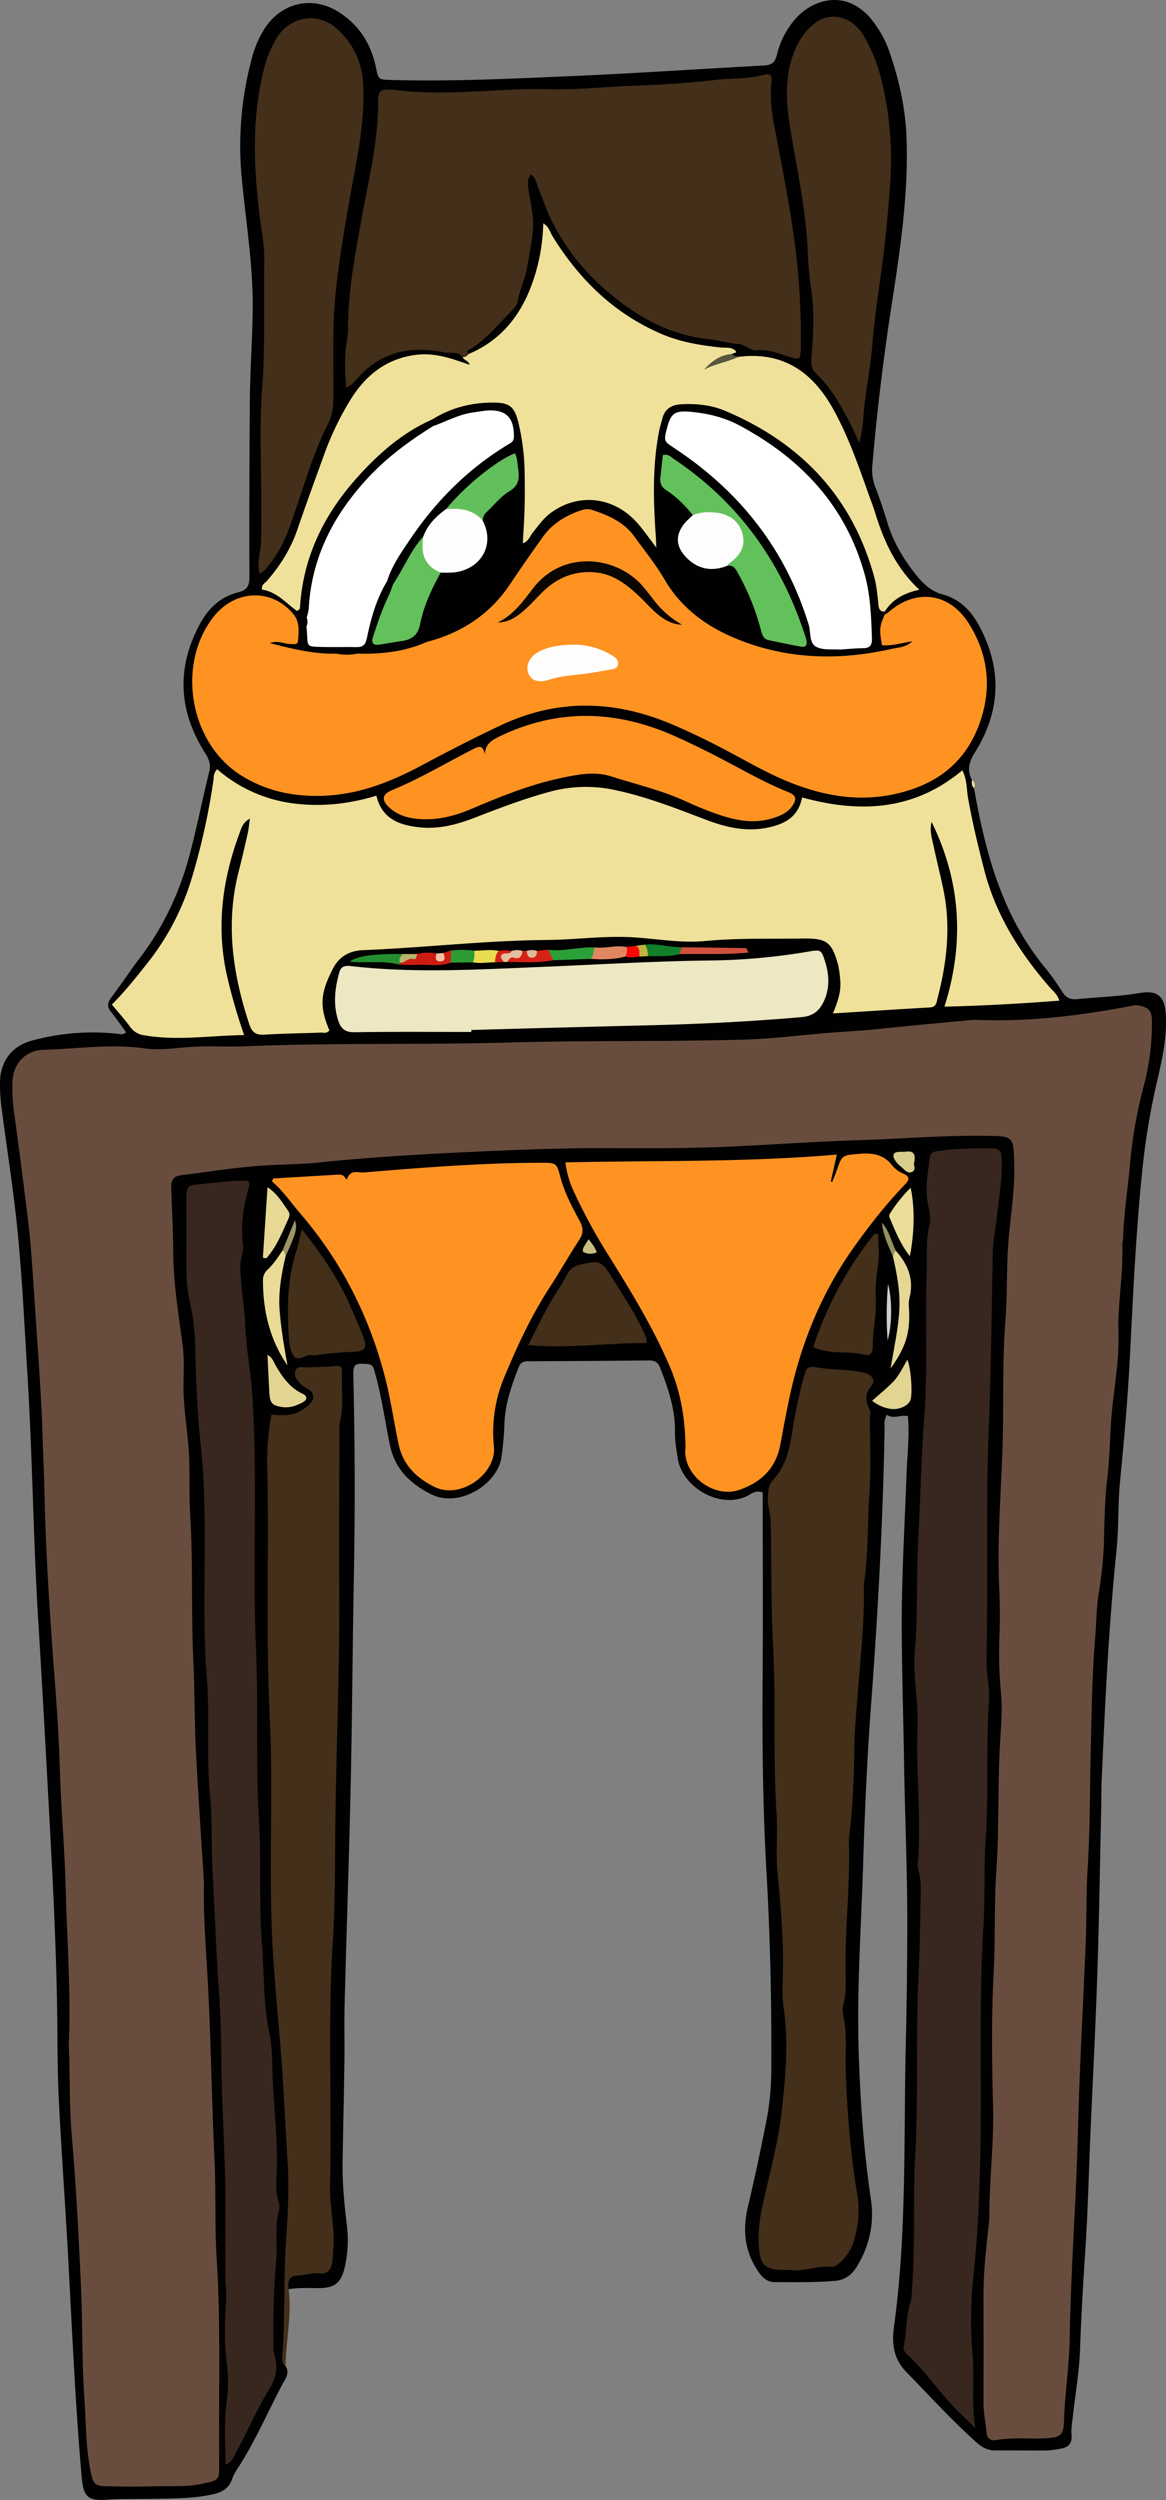 <svg xmlns="http://www.w3.org/2000/svg" viewBox="0 0 778.09 1666.96"><rect x="0" y="0" width="778.09" height="1666.96" fill="#808080" stroke="none"/><defs><style>.cls-1{fill:#010101;}.cls-2{fill:#432f1a;}.cls-3{fill:#f0e19a;}.cls-4{fill:#684d3e;}.cls-5{fill:#ff9322;}.cls-6{fill:#38271e;}.cls-7{fill:#ede7c2;}.cls-8{fill:#fff;}.cls-9{fill:#63c15c;}.cls-10{fill:#eadb96;}.cls-11{fill:#e6d894;}.cls-12{fill:#e7d994;}.cls-13{fill:#e2d491;}.cls-14{fill:#ebdd97;}.cls-15{fill:#cd1d13;}.cls-16{fill:#2ca038;}.cls-17{fill:#e08762;}.cls-18{fill:#d1503d;}.cls-19{fill:#248e2f;}.cls-20{fill:#d7ce8d;}.cls-21{fill:#d62116;}.cls-22{fill:#12802a;}.cls-23{fill:#2d9c33;}.cls-24{fill:#eadc50;}.cls-25{fill:#cecece;}.cls-26{fill:#9d9466;}.cls-27{fill:#59573c;}.cls-28{fill:#948f62;}.cls-29{fill:#e3be9f;}.cls-30{fill:#c8c083;}.cls-31{fill:#fc0605;}.cls-32{fill:#b4b669;}.cls-33{fill:#c1b43f;}.cls-34{fill:#ecc4a5;}.cls-35{fill:#dcbb9d;}.cls-36{fill:#fffefc;}.cls-37{fill:#0b0601;}.cls-38{fill:#fefefe;}.cls-39{fill:#fdfdfd;}.cls-40{fill:#62c05c;}</style></defs><title>Layer 1</title><g id="Layer_2" data-name="Layer 2"><g id="Layer_4" data-name="Layer 4"><g id="Layer_1-2" data-name="Layer 1"><path class="cls-1" d="M650,525.61c7.65,43.34,18.84,85.24,47.79,120.14a159,159,0,0,1,11,15.49c2.41,3.73,5.12,5.43,9.84,5,13.91-1.4,27.91-1.78,41.74-4.08,11.79-2,16.76,1.78,17.58,14.06,1,15.46-2.56,30.51-5.94,45.39a464,464,0,0,0-8.9,51.11c-4.91,44.07-6.86,88.33-9.13,132.59-1.42,27.6-3.89,55.16-6.57,82.67-1.49,15.29-.76,30.64-2.35,45.91-5.36,51.73-7.69,103.66-10,155.59-.2,4.32-.05,8.66-.15,13-.82,37.31-1.37,74.62-2.59,111.92-1.15,35.29-3,70.56-4.55,105.84-1.15,26.64-1.75,53.31-3.5,79.91-1.44,21.94-2.78,43.85-3.51,65.84-.5,15.27-3.22,30.46-4.89,45.68-.43,4-1.16,8-.81,11.93.54,6-2.38,8.5-7.75,9.24a60.94,60.94,0,0,1-7.88,1.1c-11.66.1-23.33-.08-35,0-5,0-8.72-1.74-12.47-5.08-16.7-14.87-31.72-31.39-47.28-47.37-8.37-8.59-9.66-18.9-8.17-29.65,8.69-62.6,6.45-125.64,7.93-188.52q.93-39.46,1-79c.07-36.32-1.56-72.61-2.14-108.9-.48-30-1.46-59.91-1.56-89.88-.12-34.34,2-68.59,3.21-102.86.47-12.63,2-25.21.94-38.37-4.76-1.24-9.67,2.21-14-.94-2.28,3.58-1.54,6.6-1.59,9.44-1.07,61.33-4.45,122.52-9,183.68-2.6,34.89-4.19,69.87-5.26,104.84-1.28,42-4.29,83.86-3.05,125.89,1,33.33,3.35,66.52,8.21,99.54,2.24,15.24-.8,29.8-8.61,43.29-3.5,6-7.64,10.09-15.32,10.79-13.33,1.22-26.64.82-39.95.89-5,0-8.24-2.64-11.2-6.92-9.4-13.63-10.69-28.09-6.94-43.79,4.33-18.13,8.19-36.39,11.82-54.68a184.36,184.36,0,0,0,3.7-34.75c.26-44.32-.65-88.59-3.19-132.89-2.44-42.56-2.93-85.24-2.61-127.91.31-42,.07-84,.07-125.67-5-1.68-7.64,1.07-10.41,2.41-18.61,9-43.5-6.27-46.25-25-.87-5.94-2-11.83-1.9-17.87.22-15-4.5-28.81-9.84-42.54-1.45-3.74-3.57-5-7.44-5q-40.5.43-81,.55c-3.05,0-4.82,1-6,4-4.87,12.46-9.26,25-9.54,38.58a205.53,205.53,0,0,1-1.87,20.87c-2.32,18.53-28.32,34.63-46.93,25.28-14.47-7.26-24.29-17-27.61-33s-5.48-32.18-9.92-47.92c-.8-2.81-1-5.68-5.31-6-8.59-.57-9.36.12-9.15,9q1.58,65.48.37,131c-.9,46.32-1.1,92.65-2.11,139-1.07,49.31-2.8,98.61-4.09,147.92-.33,12.65.05,25.32-.13,38-.31,22.32-.85,44.64-1.21,67-.23,14.36,1.16,28.63,2.89,42.86A80,80,0,0,1,230,1512c-2.42,10.39-7,13.77-17.56,13.69-6.65,0-13.31-.39-19.92.75-3.58-7.81.5-10.77,7.49-12.45,19.75-4.74,20.38-4.88,19-25.24-3.82-57.57-2.32-115.22-1.39-172.77,1-60.22,2.22-120.46,4.15-180.65,1.55-48.63.84-97.21,1.24-145.81.17-21.32,1.33-42.57,2.08-63.85.13-3.74,1.25-8.78-3.87-10.21a27.77,27.77,0,0,0-16.73.36c-3.2,1.14-1.18,3.73.12,5.69,8.07,12.14,6.05,18.77-7.11,23.42-15.67,5.53-15.9,5.53-16,22.73-.22,36.3-.49,72.61,0,108.91.93,66.92,2,133.82,2.26,200.75.12,28.89,4.16,57.73,6.32,86.6,3.63,48.75,8.67,97.6,2.94,146.47-2.26,19.19-.84,38.49-3.63,57.59-.45,3.07-1.23,6.65,1.12,9.61,3.3,5-.41,9.05-2.37,12.78-9.13,17.37-17,35.43-27.38,52.13-2.12,3.39-4.61,6.72-5.86,10.43-2.41,7.13-7.88,9.3-14.37,10.6-13.83,2.77-27.86,2.44-41.84,2.71-9,.18-18-.1-27,.53-13.28.94-16.06-1.84-17.25-15.7-4-46.48-6.17-93.08-8.62-139.66-1.93-36.59-4.6-73.15-6.5-109.75-.9-17.3-.92-34.65-1.08-52-.44-45.34-2.74-90.59-5.18-135.86-2.38-43.92-4.74-87.84-7.46-131.74-3.43-55.23-3.89-110.59-7.31-165.8-2.23-35.91-3.78-71.88-7.89-107.64-2.67-23.16-6.27-46.21-9.27-69.32A118.34,118.34,0,0,1,0,721.43c.32-14.07,8.12-24.12,21.62-27.65a154.59,154.59,0,0,1,58.29-4.3,4.11,4.11,0,0,0,4.17-1.23c-3.21-4.4-6.32-9-9.85-13.36-2.79-3.43-2.72-6.17,0-9.72,6.63-8.77,12.68-18,19.33-26.72,15.74-20.72,26.45-43.75,33.09-68.86,4.86-18.36,8.5-37,13.06-55.4,1.29-5.23-.78-8.83-3.32-12.89C119,473.48,117.79,445,133.43,416c5.62-10.4,13.8-18.18,25.45-21,6.25-1.51,7.56-4.63,7.55-10.49q-.17-59,.31-118c.19-20,1.67-39.95,1.9-59.95.33-29.13-4.45-57.77-7.2-86.61a224.3,224.3,0,0,1,6.67-81.24,68.9,68.9,0,0,1,8.73-20.07C188.17,1.62,208.5-3,225.86,7.93c13.67,8.6,21.76,21.23,25,37,1.67,8.14,1.74,8.17,10.18,8.4,39.35,1.08,78.66-.77,117.94-2.48C422.59,49,466.15,46,509.74,43.69c5.33-.27,7.49-2.15,8.71-7.19a56.44,56.44,0,0,1,11.55-23C540,1.55,555.2-3.06,567.52,2.08a36.83,36.83,0,0,1,14.67,11.73,71.13,71.13,0,0,1,11.43,21c6.31,18.35,10.56,37.1,11.3,56.62,1.39,36.87-3.9,73.11-9.53,109.35s-10.1,72.59-13.22,109.13A32,32,0,0,0,584,324.55c3,7.76,5.67,15.66,8.07,23.62,4.12,13.65,11.28,25.54,20.29,36.41,4.49,5.41,9.41,9.84,16.74,11.8,10.4,2.78,18,9.83,23.32,19.19,16.4,29,15.79,57.9-1.82,86.08-3.93,6.28-5.47,11.83-2,18.43C649.93,521.72,648.75,524,650,525.61Z"/><path class="cls-2" d="M190.58,1577.61c-2.77-1.8-2.29-4.68-2.11-7.23,1.78-25.9.75-51.91,2.49-77.74,1.14-17,2.08-34,1-50.77-1.71-26.46-2.74-53-5-79.41-1.75-20.14-3.58-40.29-4.82-60.5-3.21-52.57.44-105.21-2.16-157.69-2.72-54.93-.36-109.82-1.65-164.71a172.52,172.52,0,0,1,2.81-36.33c7.06.74,14.27,1.08,20.69-3.26a22.57,22.57,0,0,0,5.35-4.4c2.82-3.49,2.68-6.64-1.28-9.2a36,36,0,0,1-4.21-2.64c-2.81-2.47-5.67-5.64-4.7-9.34,1.12-4.3,5.6-2.36,8.66-2.6,6-.47,12-.17,17.91-.95,3.91-.52,4.83,1,4.68,4.21-.49,10.93,1.24,21.94-1.32,32.82-.68,2.86-.37,6-.38,9-.09,34-.41,68-.16,101.93.4,52.92-2,105.8-2.62,158.7-.3,25.55,0,51.23-1.66,76.75-3.5,54.23-.58,108.49-1.88,162.71-.34,14.35,3.41,28.41,2.21,42.76-.25,3-.23,6-.73,8.92-.81,4.72-3,7.84-8.64,7.24-4.65-.51-9.25,1.18-13.8,1.37-7,.29-7.36,4.08-6.66,9.25,1.54,11.52.15,23-.92,34.43C191.11,1566.47,190.56,1572,190.58,1577.61Z"/><path class="cls-3" d="M650,525.61c-1.65-1.55-1.71-3.5-1.36-5.54C650.67,521.54,650.69,523.49,650,525.61Z"/><path class="cls-4" d="M45.91,1363.41c1.51-34.76-1.2-69.69-2.08-104.64-.66-26.58-3.15-53.12-3.91-79.74-.61-21.6-2.2-43.18-3.83-64.74-3-39.82-5.59-79.63-6.4-119.59-.24-11.93-.88-23.93-1.24-35.9C27.52,927.87,25,897,23,866.18c-1.23-18.25-2.27-36.5-4.54-54.65-2.89-23.08-5.75-46.17-9-69.19a122.18,122.18,0,0,1-1.16-20.9c.36-12,8.55-21.09,20.66-21.42,22.56-.61,45-4.16,67.74-.94,9.47,1.35,19.22-.15,28.87-.87,12.6-1,25.33,0,38-.56,58.94-2.43,117.94-.86,176.87-2.52,51.64-1.45,103.28-.49,154.89-1.88,21.22-.56,42.38-3.48,63.58-5,9.62-.71,19.24-1.24,28.84-2.27,19.49-2.09,39-3.81,58.54-5.64a52.49,52.49,0,0,1,7-.25c33.77,1.27,67.06-2.85,100.15-9.06,2-.37,3.81-1,5.88-.62,7.11,1.14,9.31,3.19,9.35,10.42a160.34,160.34,0,0,1-5.21,42.44,314.26,314.26,0,0,0-9.49,53.89c-1.42,16.2-4.06,32.29-4.52,48.6,0,1.32-.56,2.64-.52,3.95.7,20-3.18,39.83-2.58,59.84s-3.78,39.69-5,59.61c-.74,12.25-1,24.55-2.48,36.82-1.74,14.5-1.8,29.22-2.25,43.85a257.88,257.88,0,0,1-3.49,32.71c-1.52,9.55-1.4,19.23-2.24,28.83-2.15,24.86-2.37,49.84-3,74.8-.66,26-.42,52-2,77.85-1.07,17-.68,33.94-1.37,50.89-1.22,29.91-2.79,59.81-4,89.73-.94,23.28-1.35,46.59-2.38,69.87-1.55,34.91-3.74,69.77-4.31,104.73-.29,18.21-3.2,36.39-3.78,54.7-.33,10.27-2.51,11.43-13.1,11.92s-21.32-.75-31.91,1.15c-3.89.69-6.39-.86-6.76-5.21-.55-6.62-2-13.13-2-19.84q.16-35,0-70c-.08-17,1.89-33.85,3.74-50.71a16.52,16.52,0,0,0,.17-2c-.11-25,3.14-49.8,2.49-74.85-.78-29.64-1.13-59.38.42-89,1.19-22.65.23-45.31,1.77-67.86,1.82-26.64,1-53.28,2.2-79.88.56-13,2.12-26,.88-38.87a289.13,289.13,0,0,1-1-37.89c.38-10.63.34-21.2-.15-31.81-1.4-30,.94-59.95,2.07-89.85,1.13-29.64-.24-59.32,2.06-88.85,1.43-18.3.57-36.63,2.21-54.85,1.46-16.21,4.07-32.3,3.67-48.68-.46-19.51-.29-19.27-19.61-19.51-28.33-.35-56.56,2.06-84.85,2.94-26.58.83-53.16,2.69-79.74,4-28,1.41-56,1.46-83.91,1.29-32.67-.21-65.3,1.13-97.87,2.67-32.85,1.55-65.74,3.51-98.5,6.93-11.9,1.24-23.92,1.18-35.88,1.95-18.63,1.21-37,4.2-55.45,6.46-5.88.71-6.91,4.06-6.73,8.94.5,13.93,1.24,27.86,1.31,41.8.11,21,3.48,41.67,6.27,62.42,1.2,8.85.68,18,.6,27-.1,13.36,2.08,26.49,3.22,39.73,1.32,15.23.29,30.66,1.22,45.95,2,32.6.6,65.28,2.13,97.85.93,20,.67,39.93,1.69,59.86,1.44,28.23,3.43,56.43,5.19,84.64.08,1.33.24,2.66.21,4-.54,24,1.72,47.93,2.89,71.85,1.82,37.24,2.35,74.52,4.13,111.74,1.06,22.32.09,44.63,1.48,66.9,2.82,45.27,1.17,90.59,1.66,135.89.12,11.86,0,11.54-11.35,14-9.93,2.16-19.91,1.44-29.87,1.66q-17,.39-34,0c-7.68-.19-8.82-1.54-10.44-9.21-3.53-16.69-3.16-33.69-4.34-50.58-1.66-24-1.13-47.94-2.18-71.88-1.47-33.56-3.23-67.13-6.06-100.59C46.16,1404.88,46.84,1384.26,45.91,1363.41Z"/><path class="cls-3" d="M706.9,667.22c-25.74,2-50.62,3.41-76.66,4,13.58-42.77,10.84-83.65-8.55-123.17-1.57,5.87.34,11.41,1.52,17,2.07,9.77,4.6,19.45,6.55,29.25,4.8,24.07,2,47.77-4.09,71.23-.7,2.68-.76,6-5.08,6.22-21.26,1.21-42.5,2.61-64.77,4,3.23-7.77,5.8-15.14,4.8-23.1a66.77,66.77,0,0,0-1.25-8.86c-4.21-15.66-7.51-18.23-23.78-18-21.64.34-43.3-.4-64.94,1.66-15.66,1.49-31.25-1.31-46.86-2.38-19.69-1.36-39.23,1.53-58.82,1.7-41.05.35-81.8,5.13-122.74,6.79-9.08.36-16,4.33-20.11,12.42-8,15.59-9.35,24.66-2.32,41-1.59,2.44-4.14,1.48-6.26,1.56-12.32.5-24.67.57-37,1.37-5.63.37-8.36-1.45-10.13-6.81-11.1-33.49-16.1-67.33-7.08-102.21,2.17-8.38,4.07-16.83,6-25.28.64-2.88.87-5.84,1.42-9.72-4.85,2.46-5.7,6.49-7,9.94-11.36,30.61-15.51,61.87-8.42,94.2a381.55,381.55,0,0,0,11.6,40.16c-22.8.29-44.59,3.94-66.57.15a13.65,13.65,0,0,1-9.69-5.85c-3.52-4.84-7.57-9.28-12-14.68,8.34-8.28,15.77-17.62,23.2-27a169.66,169.66,0,0,0,30.34-58.08,446.5,446.5,0,0,0,14.19-64.33c.31-2.24-.07-4.71,2.51-7.51a95.42,95.42,0,0,0,50.47,22.76c18.78,2.47,37.22.58,55.8-5.1,3.62,15.56,15.48,19.75,29.07,21.12,12.56,1.28,24.49-1.8,36.09-6.27,16.78-6.47,33.54-12.9,50.95-17.59a92.22,92.22,0,0,1,44.45-.73c20.61,4.49,40.1,12.18,59.7,19.65,13.24,5,26.85,8.12,41.06,5.08,10.91-2.33,20.27-6.86,22.73-20.1,38.3,10.57,74.58,9,106.92-18.05,3.22,6,2.78,12.44,3.84,18.42,2.9,16.43,6.82,32.58,11,48.7,7.78,29.74,23.71,54.83,43.66,77.71C702.76,660.89,705.57,662.87,706.9,667.22Z"/><path class="cls-5" d="M238.39,435.82c16,.49,31.69-1.24,46.53-7.83,10.85-7.61,23.9-11.25,34.37-19.76,6.8-5.53,13.2-11.09,18-18.49,7.75-12.05,15.87-23.85,24.68-35.16a37.15,37.15,0,0,1,9.28-9c17.34-11.06,32.28-9.74,48,4.46,8.24,7.44,14.63,16.47,20.27,25.89,30.5,50.9,78.1,62.23,132.63,57.75,6-.49,12-.84,17.88-1.52,5.46-.62,11-1.21,15.23-2.95,2.25-.86.18-2.39,1-1.38.16.18-.1.35-.69.66-1.78.91-3.54,2.17-5.55,2-4.33-.34-9.13,4.11-12.92-.79-3.16-4.09-1.12-15,3.29-19.91a16.13,16.13,0,0,0,2.49-1.53c18.13-16,40.59-13.17,53.53,7.35,13.48,21.36,15.71,44.22,6.8,68-10,26.54-30.26,40.48-57.14,46.08-23.3,4.85-45.7,1.07-67.56-7.44-14.95-5.82-28.78-13.91-42.9-21.38-12.38-6.54-24.91-12.74-37.82-18.16-37.84-15.87-75.49-16.91-113.25.76-17.82,8.34-35.27,17.34-52.6,26.6-19.84,10.62-40.4,19-63.2,20.39-20.82,1.29-40.53-2.38-58.32-13.75-33.86-21.62-42.71-73.33-18.13-105.14,14.34-18.56,39.08-19.48,53.39-2.21,4.65,5.6,3.61,11.86,3.16,18.08-.2,2.76-2.88,1.95-4.77,2-4.24.07-8.24-2.68-14-.6,15.34,3.88,29.44,7.41,44.22,7A20.1,20.1,0,0,1,238.39,435.82Z"/><path class="cls-2" d="M308.75,238.11c-3.16-4.23-8.1-2.33-12.1-3.12-21.41-4.22-41-1.27-56.66,15.87-2.41,2.65-4.64,5.64-9,7.67-.79-10.52-1.24-20.58.37-30.61a57,57,0,0,0,.87-8.91c0-24.69,4.65-48.8,9-72.95,4.75-26.4,11.45-52.54,11.09-79.64-.08-5.42,2.34-7.11,7.24-6.64,1,.1,2-.1,3,0,34.55,4.89,69.06-1.24,103.61-.29,18.94.51,37.85-1.65,56.79-2.31,18.52-.64,37.13-1.88,55.56-4,10.19-1.16,20.57-.43,30.65-3.16,5.18-1.39,6.21,0,5.59,5.46-1.56,13.79,1.78,27.19,4.26,40.45,4.39,23.44,9,46.78,11.88,70.52a467.84,467.84,0,0,1,3.46,65.61c-.14,7.86-.58,8.08-7.95,5.8-7-2.17-13.78-5-21.34-4.28-4.58.44-7.48-3.83-12.07-4.17-6.9-.51-13.67-2.59-20.56-3.33-21.82-2.34-40.75-11.34-58-24.38-20-15-36.1-33.31-47-55.93-3.16-6.57-5.43-13.57-8.17-20.34-1.22-3-1.45-6.57-4.93-9.12-3.31,4.11-1.84,8.47-1.21,12.8,1.06,7.2,2.92,14.47,2.63,21.64-.38,9.21-2.53,18.35-4,27.51-1.17,7.53-4.83,14.33-6.09,22-.69,4.25-5.36,8-8.72,11.61-7.07,7.5-13.87,15.33-22.84,20.77-1.15.7-3.62,1.11-1.57,3.42C312.31,238.73,310.77,238.88,308.75,238.11Z"/><path class="cls-6" d="M650.8,1619c-5.79-5.78-11.83-11.33-17.33-17.38-9.59-10.57-17.87-22.31-28.39-32.07-1.5-1.39-2.54-3-2-5.28,2.08-9.7,1.42-19.83,4.58-29.38a26.21,26.21,0,0,0,.75-5.91c2.54-30.88.67-61.89,2.36-92.74,2.15-39.27.26-78.55,2.12-117.74.8-16.94,1.13-33.86,1.43-50.79.13-7,.66-14-1.55-20.82a13.06,13.06,0,0,1-.23-5c2.31-30.19-1.41-60.35-.26-90.55.65-16.93-3.21-33.78-1.75-50.77,2.15-24.89.86-49.88,2.23-74.75,1.49-27.18,2-54.43,4.07-81.52,2.4-32.3.39-64.53,1.58-96.76.36-9.95-.7-19.92,1.65-29.82a25.51,25.51,0,0,0-.21-11.91c-3-11.33-.77-22.43.52-33.62.31-2.75,1.5-4,4.27-4.48,12.53-2.13,25.15-2,37.78-2,5.1,0,5.83,2.66,6,6.93.64,12.37-1.65,24.47-2.95,36.66-.94,8.88-2.81,17.73-3,26.62-.7,39.91-1.23,79.87-2.75,119.71-1.92,50.28-.31,100.51-1.4,150.74-.21,9.35,2.24,18.65,1.63,27.77-2,30.59-.14,61.26-2.17,91.75-1.3,19.64-.34,39.23-1.53,58.79-3.28,53.55-.72,107.17-2.26,160.72-.66,23.17-1.68,46.47-4.14,69.52-1.92,18-2.54,36-.9,53.77C650.51,1585.15,648.07,1601.78,650.8,1619Z"/><path class="cls-2" d="M527.55,1513.62h-3.64c-13.63,0-16.82-3.14-17.58-16.69-.55-9.73.89-19.25,3-28.63,4.45-20,10.08-40,12.29-60.34,2.47-22.7,4.74-45.56,1.37-68.54-1.24-8.49-.64-17.29-.52-25.94.29-22-1.55-43.75-3.66-65.58-1.21-12.55.24-25.34-.59-38-2.46-37.56-.33-75.22-2.34-112.72-1.46-27.29-1-54.52-1.54-81.77-.12-6-2.38-11.7-1.94-17.8.3-4.07.56-7.66,3.61-11,7.74-8.39,10.58-19,12.33-29.94a335.29,335.29,0,0,1,7.88-37.92c1.95-6.91,2.54-8.13,9.49-6.9,10.49,1.85,21.24.9,31.59,3.66,4.54,1.21,7.26,5,4.3,8.46-4.77,5.51-4.12,10.16-1.24,15.82.81,1.6.18,3.94.18,5.94-.06,17,.72,34-.4,50.95-1.29,19.52-.64,39.17-3.5,58.59a38.55,38.55,0,0,0-.14,6c.15,21-2,41.73-3.66,62.58-1,13.53-2.47,27.08-2.69,40.74-.32,20.21-1,40.47-3.53,60.58a19.94,19.94,0,0,0-.12,3c.87,28.63-2.61,57.14-2.22,85.76.1,7.61.64,15.29-1.51,22.83a14.42,14.42,0,0,0-.07,6.94c2.76,11.85,1.29,23.88,1.68,35.81.9,27.53,2.92,54.91,7.43,82.14a69.25,69.25,0,0,1-2,32.6,29.94,29.94,0,0,1-9,14.13c-1.81,1.53-3.56,3.25-6.06,3.07C545,1510.84,535.63,1514.81,527.55,1513.62Z"/><path class="cls-3" d="M308.75,238.11a4,4,0,0,0,3.85-2c20.91-8.76,34.17-24.69,41.91-45.48a125.09,125.09,0,0,0,8-41.72c3.76,2.14,4.46,5.79,6.19,8.59,17.92,29,41.34,51.83,73.12,65.34,12.39,5.27,25.46,7.41,38.72,8.82,3.29.35,7.05-.38,9.68,1.71s-.81,1.88-1.68,2.63c-4.09,3.36-9.45,4.19-14.79,7.62,6.56-3.59,12.38-5.78,18.84-5.64,29.63-3.82,49.53,9.82,63.44,34.84,11.21,20.16,18.25,42,26.05,63.47.57,1.56,1.15,3.12,1.63,4.7,5.86,19.25,13.82,37.33,29.78,52.23-10.22,2.26-18,6.45-23.13,14.61-6.43,1.75-6.13-3.44-6.7-7-2.16-13.15-4.34-26.31-10.26-38.4-21-42.8-52.37-74-98.77-88.42a29.39,29.39,0,0,0-2.9-.75c-21.35-4.48-27.57.14-30.59,21.62a260.67,260.67,0,0,0-.92,61.66c.33,3.32,1.14,7.55-2.47,8.84-3,1.07-4.9-2.73-6.74-5-3.73-4.67-6.83-9.86-11.49-13.75-19.39-16.19-43.3-13.21-59.51,7.17-3.1,3.9-5.54,11.43-11.27,9.17-5.17-2-1.64-8.92-1.45-13.72.83-21.28.88-42.48-3.12-63.58-2.66-14-9.52-16.36-22.23-14.56-8.19,1.16-16.36,2.91-24,6.37-3,1.34-6.11,2.73-9.6,2.26C268.11,288.7,252,303,237.57,319.28c-21.63,24.36-35.24,52.32-37.35,85.28-.06.92,0,2-2.13,2.79-7.12-5.05-13.4-12.81-23.19-14.16-.73-3.22,1.82-4.26,3.25-5.89C187,377.18,194,366,198.42,353.19c5.69-16.69,11.79-33.24,17.78-49.83a198.25,198.25,0,0,1,17.7-36.85c9.9-16,23.41-27,42.73-29.78,7.77-1.11,15.28-.12,22.7,1.92,4.7,1.3,9.28,3,14,4.57C312.79,240.48,309.6,240.37,308.75,238.11Z"/><path class="cls-6" d="M150.54,1643.57c-.16-14.57-1.13-27.8.65-40.94a106.45,106.45,0,0,0,.05-27.74c-1.74-13.91-1.2-28-.33-41.9.36-5.71-.66-11.15-.54-16.75.28-12.66-.22-25.33,0-38,.55-33.29-2.16-66.5-2.58-99.77-.21-16.54-.45-33.24-1.64-49.79-1.95-27.17-2.84-54.38-4.33-81.55-.91-16.63-.05-33.3-1.65-49.8-2.55-26.26-.08-52.63-2.16-78.76-2.71-34-1.12-67.88-1.43-101.8-.16-18-.73-36-2.66-53.73-2.49-22.87-3.24-45.67-3.76-68.59-.23-9.86-2-19.8-4.14-29.47-1.51-7-1.57-13.85-1.61-20.82-.08-15-.12-30,0-45,.06-8.35.79-8.71,9.12-9.52,10.52-1,21-2.69,31.78-2.2,1.4,1.19,1.08,2.9.63,4.47-3.51,12.48-5.48,25.08-3.79,38.11.61,4.66-1.83,9-1.8,13.79.11,13.31,2.73,26.4,3.29,39.58.72,16.63,3.95,32.9,4.93,49.49,3.32,55.91-.15,111.9,2.3,167.75,1.65,37.63-.37,75.27,1.95,112.76,1.68,27.3-.17,54.62,1.94,81.77,1.59,20.45.8,41.11,5.15,61.41,2,9.32,1.55,19.2,2,28.74,1,21.9,3.75,43.76,2.64,65.76-.28,5.61-.5,11.29,1.37,16.83a11,11,0,0,1,.21,5.93c-2.91,11.17-.87,22.57-1.84,33.8a519.75,519.75,0,0,0-1.86,52.79c.06,3.32-.3,6.85.69,9.91,2.71,8.33.95,15.72-3.47,22.82-8.44,13.57-14.49,28.39-22.2,42.33C156,1638,155.44,1641.21,150.54,1643.57Z"/><path class="cls-5" d="M558.45,769.86c-1.62,7.15-2.84,12.55-4.06,17.95l1,.29c1-2.58,2.1-5.13,3-7.74,3.65-10.44,3.67-10,15.2-11,8.87-.75,16.3.45,22,8a18.58,18.58,0,0,0,7.23,5.21c4.69,2.12,4,4.22,1,7.32-12.52,12.94-23.54,27.09-34,41.76-22,30.91-35.76,65.23-43.42,102.18-2,9.78-3.86,19.59-5.67,29.41-2.91,15.72-12.72,25.13-27.35,30.19-16.23,5.62-35.89-8.24-36.13-25.48,0-1,.19-2,.18-3-.17-18.46-3-36.15-10.35-53.48-11.3-26.52-26.31-50.81-41.45-75.1a373.36,373.36,0,0,1-22-40.3,65.4,65.4,0,0,1-6.32-21C437.5,773.71,497.37,775.14,558.45,769.86Z"/><path class="cls-5" d="M182.25,785.81q21.27-1.27,42.55-2.53c2-.11,4-.2,5.39,1.76.37.54,1,2.25,1.65.56,2.15-5.9,7.27-3.52,11-3.83,39.17-3.22,78.34-6.36,117.69-6.44,10.64,0,10.85-.18,13.45,9.6,2.77,10.43,7.79,19.83,12.85,29.18,2.54,4.68,2.59,8.26-.37,12.75-6.74,10.26-12.77,21-19.47,31.27-12.61,19.35-22.22,40.17-31,61.45a94.47,94.47,0,0,0-6.37,45.13c1.69,17.85-22.28,35.63-40,26.61-12.48-6.37-20.85-14.9-23.73-28.78-3.25-15.64-5.48-31.48-9.67-46.94C245.5,875.77,227,840,200,808.69c-6-7.05-11.29-14.8-18.45-20.92Z"/><path class="cls-2" d="M173.24,382.57c-2-7.42.61-13.84.89-20.37.4-9.31.18-18.65.2-28,.06-24.65-1.28-49.4.53-73.92,2.15-29,1.09-57.86,1.48-86.78.14-10.31-2-20.43-3.23-30.61-4-33.49-5.18-66.87,3.8-99.84a73.47,73.47,0,0,1,7-16.5c8.23-14.74,27.34-20.41,42.14-6.31,10.75,10.24,15.74,22.55,16.37,37.21,1.09,25.16-4.51,49.43-8.83,73.92-3.74,21.18-7.39,42.35-9.58,63.82-2.46,23.95-1.33,47.86-1.57,71.78a35.22,35.22,0,0,1-3.81,16.22c-8.75,17.25-14.25,35.77-20.44,54-4.48,13.2-8.53,26.6-17.39,37.83C178.75,377.64,177.2,380.59,173.24,382.57Z"/><path class="cls-7" d="M314.53,688.11c-26,0-51.95-.23-77.92.17-6.14.1-9-2.14-10.8-7.5-3.68-10.91-2.37-21.63.6-32.37,1.12-4.07,3.77-4.7,7.62-4.25,41.86,4.84,83.77,2.35,125.68.64,37.91-1.55,75.81-3.89,113.73-4.35a415.47,415.47,0,0,0,66.42-6c7.79-1.35,8.33-1,10.65,6.43,3,9.51,3.4,19-1.41,28.11-3,5.62-7.18,8.59-14.1,9.21-34.17,3-68.4,4.64-102.68,5.48q-58.9,1.46-117.8,3.1Z"/><path class="cls-2" d="M573.3,295.35a194.16,194.16,0,0,0-11.17-22.67c-4.77-8.47-10-16.46-17.1-23.11-3.45-3.23-3.95-6.44-3.53-11.4,1.36-15.85,2.07-31.83-.49-47.71-1.37-8.51-1.71-17.23-2.15-25.73-1.44-27.27-7.47-53.72-11.75-80.5-3-18.89-3.68-37.94,5.71-55.82a40.9,40.9,0,0,1,10.09-12.23c10.49-8.88,25.19-5.8,33.16,7.21a106.65,106.65,0,0,1,12.26,30.38,219.22,219.22,0,0,1,5.81,66.17q-1.6,26.73-5,53.36c-2.39,18.71-5.5,37.33-7,56.17-1,13.17-3.48,26.23-5.13,39.35C576,277,576.2,285.38,573.3,295.35Z"/><path class="cls-1" d="M288.32,279.77c12.44-7.86,26.16-11.34,40.72-11.33,11,0,14.24,2.65,16.84,13.17a150.56,150.56,0,0,1,4.22,33.63c.13,8,.16,16-.05,24-.19,7.59-.76,15.18-1.17,23,3.76-1.09,4.68-4.66,6.66-7.13,3.75-4.67,7.17-9.6,12.1-13.2,18.66-13.65,42.61-10.7,58.15,7.37,3.88,4.51,7.28,9.43,12.21,15.88-.21-4.11-.3-6.43-.46-8.73-1.59-23.3-2.19-46.57,2.44-69.65.52-2.6,1.36-5.14,2-7.71,1.69-6.37,6-9.13,12.42-9.49,10.13-.57,20.15.43,29.43,4.34,50.53,21.29,84.94,57.31,99.57,110.88,1.65,6.05,2.16,12.45,2.81,18.73.29,2.86,1.27,4.28,4.13,4.31,0,.66,0,1.32,0,2-3.52,8.36-3.64,9.66-1.77,20.46,6.52.36,12.89-1.4,20.31-2.7-4.59,4.2-9.56,4.11-14,5.11-33.53,7.55-66.75,7.09-99.23-5.1-21.72-8.16-40.15-20.64-52.2-41.23-5.89-10.07-13.26-19.14-20.08-28.58-7.07-9.78-17.36-14.16-28.21-17.78-3-1-5.86-.33-8.76.73-9.59,3.49-17.87,8.58-24,17.08q-11.38,15.8-22.23,32C326.86,409.64,308,422,284.92,428c-2.85-.38-6.39.13-4.8-4.9.56-1.79,0-3.93,0-5.91-1.25-14.3,4.53-26,13.57-36.42,2.08-1.11,4.38-1.24,6.66-1.55,18.58-2.52,25.72-13.29,20.43-30.78,1-10.95,10.61-15.43,17.13-22.06,4.06-4.13,6.71-7.88,5.56-13.87-1.05-5.49-3.17-6.66-8-3.42a163.62,163.62,0,0,0-28,23.83c-2.51,2.65-5.11,5.22-7.7,7.78A53.73,53.73,0,0,0,283.68,359a218.8,218.8,0,0,0-14.37,23.77c-1.45,2.88-2,7.42-7,6.86-2.34,1.24-4,1.26-4-2.09-2.8-4.3.25-7.68,2.09-11C278,345.1,301,318.37,331.22,298.25c5.24-3.5,9.91-6.64,7.52-14.25-2.54-8.05-8.7-8.16-15.23-7.72-7.7.51-15,2.89-22.13,5.62-3.93,1.49-7.73,4.19-12.31,2.2C286.44,283.06,287.86,281.33,288.32,279.77Z"/><path class="cls-5" d="M323.49,502.79c.48-6.5,4.33-9.09,9.6-11.64,38.94-18.82,77.82-17.78,116.81-.49,7.91,3.51,15.72,7.27,23.46,11.15,17.57,8.78,34.38,19.06,52.7,26.37,5.21,2.08,5.8,4.67,2.72,9.15-3.43,5-8.75,7-14.24,8.58-12.47,3.53-24.49.92-36.26-3.16-6.91-2.4-13.71-5.21-20.35-8.29-16.1-7.46-33.37-11.4-50.14-16.79-11-3.53-22.46-1.22-33.62,1.15-21,4.47-40.71,12.52-60.34,20.86-11.84,5-24.05,7.76-37,6.15-6.46-.8-12.37-3-17.11-7.42-5.42-5.1-4.74-8.85,2.12-11.67,18.85-7.74,36.28-18.28,54.38-27.48C320.17,497.24,322.36,497.33,323.49,502.79Z"/><path class="cls-8" d="M289.07,284.1c9-3.17,17.54-8,27.26-9.18,3-.36,5.9-1,8.87-1.2,12.55-.77,18,4.9,17.72,17.72-.08,3-1.88,3.79-3.92,5-26.63,16.12-48.12,37.62-65.43,63.33-5.91,8.76-12.08,17.48-15.27,27.79-7.15,11.74-10.76,24.79-13.49,38-1,4.67-2.82,6-7.12,5.94-8.27-.16-16.55.11-24.82-.15-7.61-.24-7.59-.44-7.91-7.82-.09-2-.3-3.93-.45-5.9-1.75-2-1.85-4,.18-5.88a33.06,33.06,0,0,0,1.33-5.76c1.87-35,17.15-63.75,40.85-88.76C259.35,304.12,273.78,293.61,289.07,284.1Z"/><path class="cls-2" d="M431.46,895.53c-26.12-.14-51.79,3.84-79,1.37,5.16-10,9.61-19.51,14.84-28.56,3.48-6,7.64-11.68,10.8-17.93,1.69-3.36,3.86-5.77,7.92-6.84,13.94-3.65,15.43-3.19,23.11,9.41,6.92,11.35,14.61,22.24,20,34.47C430.1,889.54,431.61,891.43,431.46,895.53Z"/><path class="cls-2" d="M201.46,819.64c13.38,17,24.65,33.27,32.51,51.72,2.87,6.71,6,13.35,8.52,20.18,2.63,7,1.4,9.49-5.73,9.79A223.92,223.92,0,0,0,211,903.65a5.33,5.33,0,0,1-2,0c-4.57-1-10.24,4.68-13.06.49s-3.15-10.66-3.41-16.18c-.84-17.61-.59-35.19,4.77-52.28C198.8,831,199.81,826.11,201.46,819.64Z"/><path class="cls-2" d="M586.09,823c0,7.18.91,14.52-.25,21.51a100.93,100.93,0,0,0-1.4,21.82c.56,10.72-2.17,21.15-2,31.79.05,3.66-1.61,6.33-5.28,5.3-10.95-3-22.69.13-34.54-5.08a242.11,242.11,0,0,1,41.07-75.88Z"/><path class="cls-9" d="M294.08,381.77c-6.17,11.21-11.59,22.71-13.95,35.41-1.5,6.61-6,9.55-12.41,10.33-4.9.59-9.75,1.64-14.64,2.36-4.15.61-5.44-1.3-4.18-5.16,3.06-9.41,6.22-18.78,10.57-27.71,1.15-2.34,1.88-4.88,2.8-7.33,7-10.5,11.65-22.49,20.24-32C285,366.36,286.91,375.34,294.08,381.77Z"/><path class="cls-10" d="M190.52,837.86c-2.74,12-4.91,24-3.89,36.42,1,12.15,3.05,24.15,5.22,36.18-11.93-17.27-16.42-36.58-16.36-57.2a9.19,9.19,0,0,1,3.33-6.9c3.88-3.68,6.73-8.17,9.73-12.53C192.3,833.66,191.34,835.79,190.52,837.86Z"/><path class="cls-11" d="M597.85,834.05c8.11,9.11,12.29,19.24,9,31.71-.81,3.11-.19,6.61-.12,9.92.29,13.9-2.61,23.08-12.45,36.85,2.35-13.93,5-25.87,5.8-38,.81-12.41-1.34-24.46-4.17-36.44C595.71,836.31,594.24,834,597.85,834.05Z"/><path class="cls-12" d="M175.44,838.63c1-15.15,2-30.3,3.08-47,6.88,4.59,10.15,10.66,14,16.13,1,1.47.69,3.16,0,4.75-4.2,9.3-7.91,18.88-14.87,26.59Z"/><path class="cls-13" d="M582,934c5-4.47,9.57-8.15,13.66-12.28s6.69-9.65,9.83-15.1c2.54,6.21,3.61,22.88,2,27.08-1.5,3.82-8,6.72-13.63,5.64A25.24,25.24,0,0,1,582,934Z"/><path class="cls-14" d="M607.67,792c2.81,12.53,2.64,29.85-.53,45.6-6.45-8.28-9.83-17.07-13.51-25.69-.63-1.47.17-2.63.87-3.66A93.81,93.81,0,0,1,607.67,792Z"/><path class="cls-13" d="M178.49,903.43c3.45,1.73,4,4.5,5.22,6.67,4.55,7.81,9.53,15.15,18.08,19.19,3.64,1.71,3.26,4.11.25,5.76-4.38,2.39-9.09,4-14.29,3.09-6.06-1-7.61-2.66-8-9.09C179.28,920.79,178.94,912.52,178.49,903.43Z"/><path class="cls-15" d="M295.92,635.44l4.56-1.6c4.14,2.42,2.28,5.22.5,8-7.83,3-16,1-24,1.57-3.55.24-7.13-.14-10.7-.23a2.37,2.37,0,0,1,.1-2.52c2.63-5.13,8.58-1.58,12-4.59a31.55,31.55,0,0,1,12.91-.32C293,638.14,294.54,637.76,295.92,635.44Z"/><path class="cls-16" d="M394.26,639.36l-25.07.92c-3.19-1.36-4.1-3.81-3.37-7,10.38,1.31,20.55-2,30.89-1.53C398.71,635.15,398.06,637.76,394.26,639.36Z"/><path class="cls-17" d="M394.26,639.36c1.82-2.23,1.83-5,2.45-7.66,7.18,1,14.33-1.81,21.51-.2,1.35,2.33,2.73,4.67-.88,6.32C409.75,639.87,402,639.91,394.26,639.36Z"/><path class="cls-18" d="M454.94,631.63c14.25.17,28.49.32,42.74.56.36,0,.7,1,2,2.92-16,1.6-31.21.77-46.38,1.11A3.76,3.76,0,0,1,454.94,631.63Z"/><path class="cls-19" d="M266.89,641.86a10.73,10.73,0,0,0-.6,1.34c-10.58-2.92-21.55-.8-32.85-1.94,4.16-3.77,16.25-5.37,35.12-5.13C269.21,638.39,267.84,640.06,266.89,641.86Z"/><path class="cls-20" d="M609.94,775.53c-.34,1.05,1.6,4.5-1.23,5.87-3.28,1.59-5.29-1.74-7.5-3.51a16.14,16.14,0,0,1-4-4.35c-1.5-2.6-1.8-5.18,2.42-5.46,1.65-.11,3.32,0,5-.18C609.52,767.26,611.3,769.42,609.94,775.53Z"/><path class="cls-21" d="M365.82,633.23q1.68,3.53,3.37,7c-10.21,2.16-20.54,1.17-30.83,1.16.19-7,7.93-3.45,10.34-7.37l2.85-.05c2.25,1.07,4.5,2.66,6.77,0Z"/><path class="cls-22" d="M454.94,631.63c-.55,1.53-1.09,3.06-1.65,4.59-6.79,1.83-13.74,1.24-20.64,1.31-2.51-2-3.62-4.49-2.33-7.67C438.64,629,446.69,631.68,454.94,631.63Z"/><path class="cls-23" d="M301,641.86c-1.07-2.62,1.09-5.44-.5-8a63,63,0,0,1,16,.09c2,2.86,2.53,5.56-.94,7.76Z"/><path class="cls-24" d="M315.54,641.69c1.36-2.46,1.1-5.11.94-7.76,5.43.06,10.86-1.1,16.28.14.87,3.06-.29,5.46-2.43,7.55C325.4,641.72,320.48,642.58,315.54,641.69Z"/><path class="cls-25" d="M592.33,893.75a234.2,234.2,0,0,1,.27-37.56C595.43,866.42,595.39,883.24,592.33,893.75Z"/><path class="cls-26" d="M190.52,837.86c-.61-1.37-.19-3.24-2-4,2.66-6.54,5.33-13.08,8.24-20.21C198.54,819,197.74,821.88,190.52,837.86Z"/><path class="cls-27" d="M492.61,238c-7.29,3.58-15.6,4.55-22.85,8.54,5-5.65,10.81-9.95,18.8-10.52C489.48,237.55,491.31,237.25,492.61,238Z"/><path class="cls-28" d="M597.85,834.05c-1.45,1-1.26,2.67-1.89,4-3.12-7.36-6.78-14.56-7.38-22.77C593.48,820.74,594.76,827.83,597.85,834.05Z"/><path class="cls-29" d="M348.7,634.07c-.45,3.43-1.77,5.83-5.83,4.54-2.72-.86-3.19,1.61-4.51,2.83l-2.18,0c-4.3-5.56-4-6,5.06-7.28A11.49,11.49,0,0,1,348.7,634.07Z"/><path class="cls-30" d="M389.07,834.7c-.49-2,.58-3.36,1.4-4.74.66-1.11,1.39-2.18,2.35-3.68,1.68,2.31,2.69,3.55,3.54,4.9a41.66,41.66,0,0,1,1.89,3.79A9.77,9.77,0,0,1,389.07,834.7Z"/><path class="cls-31" d="M417.34,637.82a9.74,9.74,0,0,0,.88-6.32l6.17-.88c4.35,1.25,3.92,4.06,2.37,7.24C423.62,638.27,420.48,638.79,417.34,637.82Z"/><path class="cls-32" d="M266.89,641.86c-1-2.36.5-4,1.67-5.73l9.85,0c-.29,1.58-.93,3.89-2.49,3.39C272.17,638.29,270.19,642.39,266.89,641.86Z"/><path class="cls-21" d="M341.24,634.2c-.5,1.46-1.65,1.42-2.94,1.46-5.44.17-4.56,2.74-2.12,5.82l-5.85.14c.18-2.72.4-5.42,2.43-7.55A20.71,20.71,0,0,1,341.24,634.2Z"/><path class="cls-33" d="M426.76,637.86c-.29-2.57.57-5.53-2.37-7.24l5.93-.76c1.8,2.25,1.75,5,2.33,7.67Z"/><path class="cls-34" d="M295.92,635.44c.8,2.24,1.7,5.13-1.45,5.6-3.85.58-4.09-2.29-3.16-5.27Z"/><path class="cls-35" d="M358.32,634.05c0,2.12-.47,4.22-2.92,4.48-3.15.34-3.71-2-3.85-4.52A11.18,11.18,0,0,1,358.32,634.05Z"/><path class="cls-1" d="M238.39,435.82a33.94,33.94,0,0,1-14,0C229,432.5,233.72,432.45,238.39,435.82Z"/><path class="cls-1" d="M204.69,411.81a7.55,7.55,0,0,1-.18,5.88c-1.94-.2-3.87-.66-3.8-3.07S202.75,411.89,204.69,411.81Z"/><path class="cls-36" d="M382.16,429.85a49.36,49.36,0,0,1,26.74,7.46c2,1.24,3.9,2.88,3.55,5.55-.38,2.92-2.94,3.25-5.24,3.63-6.55,1.09-13.07,2.45-19.67,3.11-7.28.73-14.46,1.45-21.51,3.74-6.55,2.12-11.1.48-13.13-3.65-2.35-4.76-.19-11.1,5.48-14.46C365.75,430.86,374.06,430.13,382.16,429.85Z"/><path class="cls-37" d="M332.1,415.06c8.74-4.12,14.75-11.19,20.43-18.64.81-1.06,1.68-2.07,2.46-3.15,19.88-27.24,57.08-22.8,74.53-1.68,2.12,2.56,4.24,5.14,6.23,7.81a62.9,62.9,0,0,0,19.36,17.16c-6.92-.2-12.49-3.59-17.43-8-4.48-4-8.42-8.53-12.84-12.57-8.21-7.51-17-13.69-28.8-14.43-13.22-.82-24.08,3.77-33.42,12.65-4.1,3.9-7.79,8.24-12,12C345.45,410.87,339.9,415.06,332.1,415.06Z"/><path class="cls-8" d="M560.69,433.13c-4.69-.38-11,.6-15.76-1.69-5.2-2.51-3.71-9.83-5.29-15C524.23,366.4,493.8,327.8,450.4,299.08c-7.42-4.92-7.57-4.71-5.36-13.38,2.63-10.35,5.28-12.12,16.33-11.07,11.37,1.07,22.31,3.8,32.38,9.22,41,22,70.79,53.57,83.33,99.38,3.8,13.85,4.33,28.2,4.77,42.52.15,4.85-1.62,6.5-6.25,6.48S566.31,432.76,560.69,433.13Z"/><path class="cls-9" d="M462.38,343.48c-5.12-6.17-10.66-12.05-17.39-16.34-3.78-2.41-4.72-5.1-4.28-9,.56-4.94,1.08-9.88,1.61-14.64,3.6-1.16,5.41,1.25,7.46,2.62,42.92,28.71,71.33,68.26,87.25,117.09.41,1.27.87,2.53,1.15,3.83.63,2.92-.45,4.73-3.59,4.16-7.2-1.3-14.36-2.82-21.52-4.31-3.44-.71-4.35-3.22-5.2-6.39a160.75,160.75,0,0,0-14.73-37.05c-1.77-3.15-3.06-6.9-7.85-6.24-1.64-3,1.14-4.16,2.55-5.62,4.44-4.62,7.17-9.52,4.46-16.1-3-7.28-8.73-10.38-16.22-11.26C471.52,343.7,466.83,345.71,462.38,343.48Z"/><path class="cls-38" d="M294.08,381.77c-11.21-4.49-13.44-13.3-11.57-24.08,2.89-7.88,8.54-13.45,15.15-18.23,12.58-4.15,19.31-2,24.44,7.71,8.37,15.7-.81,32.38-19.1,34.52A78,78,0,0,1,294.08,381.77Z"/><path class="cls-39" d="M462.38,343.48c5-2.08,10.3-2.25,15.6-1.64,9.08,1.05,15.3,6.09,17.45,13.94s-.8,14.21-9,20a6.33,6.33,0,0,0-1.14,1.49c-10.19,4-19.41,2.4-27.15-5.4-7.5-7.56-7.64-15.62-.73-23.61A67.61,67.61,0,0,1,462.38,343.48Z"/><path class="cls-40" d="M322.1,347.17c-6.54-7.65-15.26-8.42-24.44-7.71,12.26-15.07,33.43-32.26,46-37.26,1.62,3.32,1.6,7,2.13,10.52.91,6.12.57,11.13-6.09,15-5.85,3.44-10.21,9.39-15.35,14.1C322.69,343.37,322.38,345.21,322.1,347.17Z"/></g></g></g></svg>